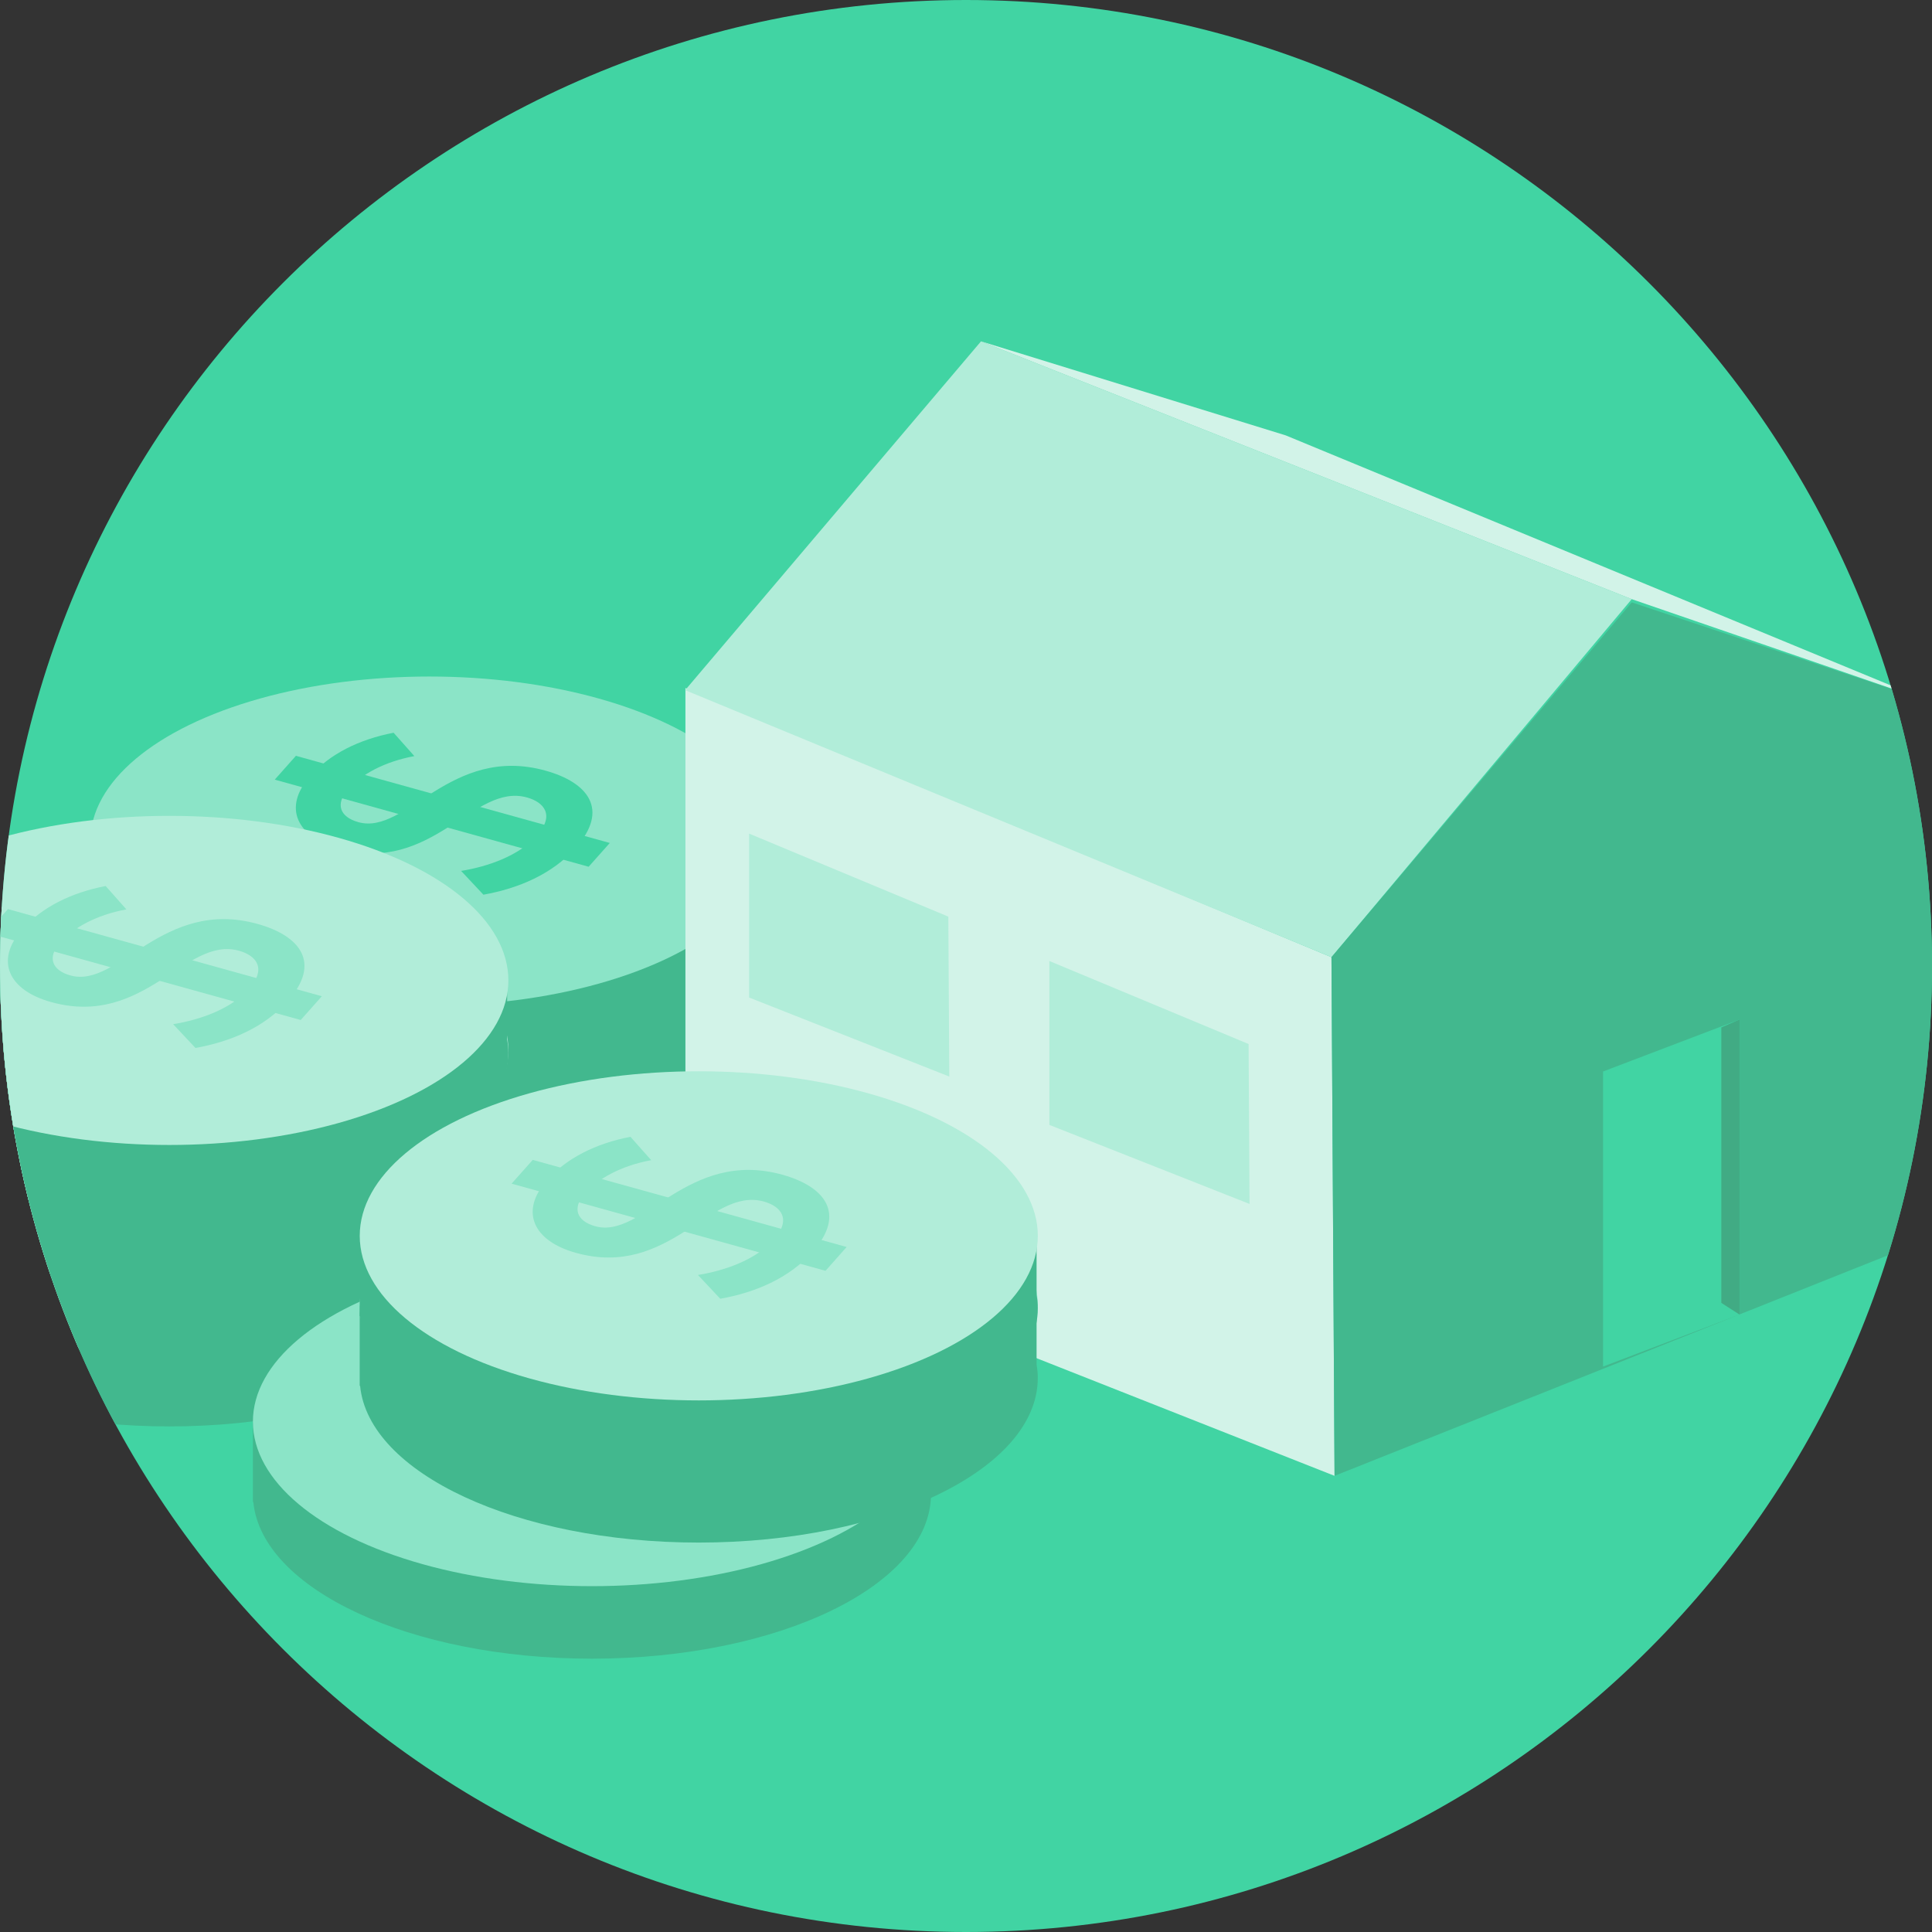 <?xml version="1.0" encoding="utf-8"?>
<!-- Generator: Adobe Illustrator 23.0.1, SVG Export Plug-In . SVG Version: 6.00 Build 0)  -->
<svg version="1.1" id="Capa_1" xmlns="http://www.w3.org/2000/svg" xmlns:xlink="http://www.w3.org/1999/xlink" x="0px" y="0px"
	 viewBox="0 0 421 421" style="enable-background:new 0 0 421 421;" xml:space="preserve">
<rect x="0" y="0" width="421" height="421" fill="#333333" stroke="none"/>
<style type="text/css">
	.st0{opacity:0.8;}
	.st1{fill:#DDE4F4;}
	.st2{fill:#DFE6F6;}
	.st3{fill:#F2F5FA;}
	.st4{fill:#96A7C5;}
	.st5{fill:#889BB5;}
	.st6{fill:#748AA5;}
	.st7{fill:#86CFCF;}
	.st8{fill:#44D8A7;stroke:#40E4B0;stroke-miterlimit:10;}
	.st9{opacity:0.8;fill:none;stroke:#B0BFD6;stroke-width:8;stroke-linejoin:round;stroke-miterlimit:10;}
	.st10{opacity:0.8;fill:#C6D1E5;stroke:#B0BFD6;stroke-width:8;stroke-miterlimit:10;}
	.st11{fill:#C6D1E5;}
	.st12{fill:#3EC19B;}
	.st13{opacity:0.3;}
	.st14{fill:#FFFFFF;}
	.st15{fill:#82E0C9;}
	.st16{fill:#003EB7;}
	.st17{fill:#86B1FF;}
	.st18{fill:#3BA6B2;}
	.st19{fill:#2EC3C5;}
	.st20{fill:none;}
	.st21{fill:#C0F2E4;}
	.st22{fill:#A3EFDB;}
	.st23{fill:url(#SVGID_1_);}
	.st24{fill:#B0BFD6;}
	.st25{fill:none;stroke:#DFE6F6;stroke-width:0.2;stroke-miterlimit:10;}
	.st26{fill:#ECF0F9;}
	.st27{fill:url(#SVGID_2_);}
	.st28{fill:url(#SVGID_3_);}
	.st29{fill:#8EA1BC;}
	.st30{fill:#42B88E;}
	.st31{fill:url(#SVGID_4_);}
	.st32{fill:#41D6A5;}
	.st33{fill:#B3EFDB;}
	.st34{fill:#8DE6C9;}
	.st35{fill:url(#SVGID_5_);}
	.st36{fill:url(#SVGID_6_);}
	.st37{clip-path:url(#SVGID_8_);fill:#F2F5FA;}
	.st38{clip-path:url(#SVGID_8_);}
	.st39{opacity:0.5;stroke:#96A7C5;stroke-width:0.25;stroke-miterlimit:10;}
	.st40{fill:none;stroke:#B7B7B7;stroke-miterlimit:10;}
	.st41{fill:#7ACEB2;}
	.st42{fill:#30B58C;}
	.st43{fill:#6AAA95;}
	.st44{fill:#67C1A5;}
	.st45{fill:none;stroke:#3EC19B;stroke-miterlimit:10;}
	.st46{opacity:0.15;fill:none;stroke:#000000;stroke-width:0.5;stroke-miterlimit:10;}
	.st47{clip-path:url(#SVGID_12_);fill:#F2F5FA;}
	.st48{clip-path:url(#SVGID_12_);}
	.st49{clip-path:url(#SVGID_18_);fill:#F2F5FA;}
	.st50{clip-path:url(#SVGID_18_);}
	.st51{clip-path:url(#SVGID_24_);fill:#F2F5FA;}
	.st52{clip-path:url(#SVGID_24_);}
	.st53{fill:#AABBE9;}
	.st54{fill:#3D3FD0;}
	.st55{fill:#2C299E;}
	.st56{fill:#2E31B6;}
	.st57{fill:#333858;}
	.st58{fill:#2A81CE;}
	.st59{fill:#357BED;}
	.st60{fill:#91D9CC;}
	.st61{fill:#8CC5DE;}
	.st62{fill:#4F97E3;}
	.st63{fill:#1E6DC2;}
	.st64{opacity:0.3;fill:#FFFFFF;stroke:#28B890;stroke-width:9;stroke-linecap:round;stroke-miterlimit:10;}
	.st65{opacity:0.3;fill:#FFFFFF;stroke:#000000;stroke-width:5;stroke-linecap:round;stroke-miterlimit:10;}
	.st66{opacity:0.3;fill:#FFFFFF;}
	.st67{fill:#FFFFFF;stroke:#FFFFFF;stroke-width:5;stroke-linecap:round;stroke-miterlimit:10;}
	.st68{clip-path:url(#SVGID_28_);}
	.st69{clip-path:url(#SVGID_30_);}
	.st70{clip-path:url(#SVGID_32_);}
	.st71{clip-path:url(#SVGID_34_);}
	.st72{clip-path:url(#SVGID_36_);}
	.st73{clip-path:url(#SVGID_38_);}
	.st74{fill:url(#SVGID_39_);}
	.st75{clip-path:url(#SVGID_41_);}
	.st76{fill:url(#SVGID_42_);}
	.st77{fill:none;stroke:#B0BFD6;stroke-width:2;stroke-linecap:round;stroke-miterlimit:10;}
	.st78{fill:none;stroke:#B0BFD6;stroke-width:2;stroke-linecap:round;stroke-miterlimit:10;stroke-dasharray:0.489,4.894;}
	.st79{fill:none;stroke:#B0BFD6;stroke-width:2;stroke-linecap:round;stroke-miterlimit:10;stroke-dasharray:0.541,5.413;}
	.st80{fill:none;stroke:#B0BFD6;stroke-width:2;stroke-linecap:round;stroke-miterlimit:10;stroke-dasharray:0.517,5.168;}
	.st81{fill:none;stroke:#B0BFD6;stroke-width:2;stroke-linecap:round;stroke-miterlimit:10;stroke-dasharray:0.502,5.018;}
	.st82{fill:none;stroke:#B0BFD6;stroke-width:2;stroke-linecap:round;stroke-miterlimit:10;stroke-dasharray:0.516,5.161;}
	.st83{clip-path:url(#SVGID_44_);}
	.st84{fill:none;stroke:#B0BFD6;stroke-width:2;stroke-linecap:round;stroke-miterlimit:10;stroke-dasharray:0.521,5.206;}
	.st85{fill:none;stroke:#B0BFD6;stroke-width:2;stroke-linecap:round;stroke-miterlimit:10;stroke-dasharray:0.511,5.109;}
	.st86{fill:none;stroke:#B0BFD6;stroke-width:2;stroke-linecap:round;stroke-miterlimit:10;stroke-dasharray:0.509,5.088;}
	.st87{fill:none;stroke:#B0BFD6;stroke-width:2;stroke-linecap:round;stroke-miterlimit:10;stroke-dasharray:0.512,5.121;}
	.st88{fill:none;stroke:#B0BFD6;stroke-width:2;stroke-linecap:round;stroke-miterlimit:10;stroke-dasharray:0.487,4.874;}
	.st89{fill:url(#SVGID_45_);}
	.st90{clip-path:url(#SVGID_47_);}
	.st91{fill:url(#SVGID_48_);}
	.st92{clip-path:url(#SVGID_50_);}
	.st93{fill:url(#SVGID_51_);}
	.st94{clip-path:url(#SVGID_53_);}
	.st95{fill:url(#SVGID_54_);}
	.st96{fill:none;stroke:#BCD2FA;stroke-width:4.5;stroke-opacity:0.3;}
	.st97{fill-rule:evenodd;clip-rule:evenodd;fill:#001C9D;}
	.st98{fill:none;stroke:#246BEE;stroke-width:1.916;stroke-linecap:round;stroke-linejoin:round;}
	.st99{fill-rule:evenodd;clip-rule:evenodd;fill:#3C6DD1;}
	.st100{fill:none;stroke:#001C9D;stroke-width:1.15;stroke-linecap:round;stroke-linejoin:round;}
	.st101{fill-rule:evenodd;clip-rule:evenodd;fill:#246BEE;}
	.st102{opacity:0.95;}
	.st103{fill-rule:evenodd;clip-rule:evenodd;fill:#00CD90;}
	.st104{fill-rule:evenodd;clip-rule:evenodd;fill:#BCD2FA;}
	.st105{opacity:0.95;fill-rule:evenodd;clip-rule:evenodd;fill:#001C9D;enable-background:new    ;}
	.st106{opacity:0.95;fill-rule:evenodd;clip-rule:evenodd;fill:#246BEE;enable-background:new    ;}
	.st107{fill:none;stroke:#001C9D;stroke-width:1.916;stroke-linecap:round;stroke-linejoin:round;}
	.st108{fill:none;stroke:#001C9D;stroke-width:2.148;stroke-linecap:round;stroke-linejoin:round;}
	.st109{fill:none;stroke:#FFFFFF;stroke-width:1.15;stroke-linecap:round;stroke-linejoin:round;}
	.st110{fill:none;stroke:#001C9D;stroke-width:1.703;stroke-linecap:round;stroke-linejoin:round;}
	.st111{fill:none;stroke:#286CEE;stroke-width:1.703;stroke-linecap:round;stroke-linejoin:round;}
	.st112{fill:#2165E2;stroke:#226AEC;stroke-width:0.5;}
	.st113{fill:none;stroke:#001C9D;stroke-width:2.062;stroke-linecap:round;stroke-linejoin:round;}
	.st114{fill:none;stroke:#B0BFD6;stroke-width:3;stroke-miterlimit:10;}
	.st115{fill:none;stroke:#C6D1E5;stroke-width:2;stroke-linecap:round;stroke-miterlimit:10;}
	.st116{fill:none;stroke:#C6D1E5;stroke-width:3;stroke-miterlimit:10;}
	.st117{fill:none;stroke:#C6D1E5;stroke-width:3;stroke-linecap:round;stroke-miterlimit:10;}
	.st118{fill:none;stroke:#C6D1E5;stroke-width:4;stroke-linecap:round;stroke-miterlimit:10;}
	.st119{opacity:0.8;fill:none;stroke:#B0BFD6;stroke-width:6;stroke-linejoin:round;stroke-miterlimit:10;}
	.st120{opacity:0.8;fill:#C6D1E5;stroke:#B0BFD6;stroke-width:6;stroke-miterlimit:10;}
	.st121{fill:#80CFC2;}
	.st122{fill:#25A1E9;}
	.st123{fill:#486E8D;}
	.st124{fill:#29526E;}
	.st125{fill:#1D6DC0;}
	.st126{clip-path:url(#SVGID_56_);fill:#EFF3F8;}
	.st127{clip-path:url(#SVGID_56_);}
	.st128{fill:#EFF3F8;}
	.st129{opacity:0.5;stroke:#95A4C4;stroke-width:0.25;stroke-miterlimit:10;}
	.st130{fill:#95A4C4;}
	.st131{fill:#8599B3;}
	.st132{fill:#7588A4;}
	.st133{opacity:0.8;fill:none;stroke:#B5B5B5;stroke-miterlimit:10;}
	.st134{fill:#6CE8B9;stroke:#40E4B0;stroke-miterlimit:10;}
	.st135{fill:#5095E1;}
	.st136{fill:#40BF99;}
	.st137{fill:#6CE8B9;}
	.st138{fill:#367BEB;}
	.st139{fill:#8AE5C1;}
	.st140{fill:none;stroke:#40BF99;stroke-miterlimit:10;}
	.st141{fill:#41D6A5;stroke:#40E4B0;stroke-miterlimit:10;}
	.st142{clip-path:url(#SVGID_58_);fill:#EFF3F8;}
	.st143{clip-path:url(#SVGID_58_);}
	.st144{fill:#F5F5F5;}
	.st145{fill:#C0D9F5;}
	.st146{fill:#96C0EE;}
	.st147{fill:#5096E2;}
	.st148{fill:none;stroke:#67B5F4;stroke-width:2;stroke-linecap:round;stroke-miterlimit:10;}
	.st149{fill:#67B5F4;}
	.st150{fill:none;stroke:#C4CFE3;stroke-width:3;stroke-miterlimit:10;}
	.st151{fill:none;stroke:#5095E1;stroke-width:3;stroke-miterlimit:10;}
	.st152{fill:#42B78D;}
	.st153{fill:#3B536D;}
	.st154{fill:#3B536D;stroke:#5095E1;stroke-width:3;stroke-miterlimit:10;}
	.st155{opacity:0.8;fill:none;stroke:#DDE4F4;stroke-width:8;stroke-linejoin:round;stroke-miterlimit:10;}
	.st156{opacity:0.8;fill:#C4CFE3;stroke:#DDE4F4;stroke-width:8;stroke-miterlimit:10;}
	.st157{fill:none;stroke:#5095E1;stroke-width:3;stroke-linecap:round;stroke-miterlimit:10;}
	.st158{fill:none;stroke:#5095E1;stroke-width:4;stroke-linecap:round;stroke-miterlimit:10;}
	.st159{fill:none;stroke:#67B5F4;stroke-width:4;stroke-linecap:round;stroke-miterlimit:10;}
	.st160{fill:none;stroke:#42B78D;stroke-width:2.5;stroke-linecap:round;stroke-miterlimit:10;}
	.st161{fill:none;stroke:#42B78D;stroke-width:2;stroke-linecap:round;stroke-miterlimit:10;}
	.st162{fill:#41D4A3;}
	.st163{clip-path:url(#SVGID_60_);}
	.st164{fill:#B1EDD9;}
	.st165{fill:#8BE4C7;}
	.st166{fill:#D2F3E8;}
	.st167{fill:#41AB84;}
	.st168{clip-path:url(#SVGID_62_);}
	.st169{clip-path:url(#SVGID_64_);}
	.st170{clip-path:url(#SVGID_66_);}
	.st171{clip-path:url(#SVGID_68_);}
	.st172{fill:none;stroke:#AEBDD4;stroke-width:2;stroke-linecap:round;stroke-miterlimit:10;}
	.st173{fill:none;stroke:#AEBDD4;stroke-width:2;stroke-linecap:round;stroke-miterlimit:10;stroke-dasharray:0.493,4.931;}
	.st174{fill:none;stroke:#AEBDD4;stroke-width:2;stroke-linecap:round;stroke-miterlimit:10;stroke-dasharray:0.503,5.027;}
	.st175{fill:none;stroke:#AEBDD4;stroke-width:2;stroke-linecap:round;stroke-miterlimit:10;stroke-dasharray:0.509,5.09;}
	.st176{fill:none;stroke:#AEBDD4;stroke-width:2;stroke-linecap:round;stroke-miterlimit:10;stroke-dasharray:0.496,4.963;}
	.st177{fill:none;stroke:#AEBDD4;stroke-width:2;stroke-linecap:round;stroke-miterlimit:10;stroke-dasharray:0.499,4.99;}
	.st178{clip-path:url(#SVGID_70_);}
	.st179{fill:#E4F7F1;}
</style>
<g>
	<path class="st162" d="M210.5,421L210.5,421C94.24,421,0,326.76,0,210.5v0C0,94.24,94.24,0,210.5,0h0C326.76,0,421,94.24,421,210.5
		v0C421,326.76,326.76,421,210.5,421z"/>
	<g>
		<defs>
			<path id="SVGID_59_" d="M210.5,421L210.5,421C94.24,421,0,326.76,0,210.5v0C0,94.24,94.24,0,210.5,0h0
				C326.76,0,421,94.24,421,210.5v0C421,326.76,326.76,421,210.5,421z"/>
		</defs>
		<clipPath id="SVGID_1_">
			<use xlink:href="#SVGID_59_"  style="overflow:visible;"/>
		</clipPath>
		<g style="clip-path:url(#SVGID_1_);">
			<g>
				<path class="st30" d="M167.19,211.33v-12.87h-7.27c-12.03-11.89-37.21-20.08-66.35-20.08s-54.32,8.19-66.35,20.08h-7.53v17.5
					h0.09c1.85,19.01,34.17,34.15,73.79,34.15c40.8,0,73.88-16.06,73.88-35.86C167.45,213.26,167.34,212.29,167.19,211.33z"/>
				<ellipse class="st164" cx="93.57" cy="198.46" rx="73.88" ry="35.86"/>
			</g>
			<g>
				<path class="st30" d="M167.19,196.15v-12.87h-7.27c-12.03-11.89-37.21-20.08-66.35-20.08s-54.32,8.19-66.35,20.08h-7.53v17.5
					h0.09c1.85,19.01,34.17,34.15,73.79,34.15c40.8,0,73.88-16.06,73.88-35.86C167.45,198.08,167.34,197.11,167.19,196.15z"/>
				<ellipse class="st165" cx="93.57" cy="183.28" rx="73.88" ry="35.86"/>
			</g>
			<g>
				<path class="st30" d="M110.51,272.05v-12.87h-7.27C91.22,247.29,66.03,239.1,36.9,239.1s-54.32,8.19-66.35,20.08h-7.53v17.5
					h0.09c1.85,19.01,34.17,34.15,73.79,34.15c40.8,0,73.88-16.06,73.88-35.86C110.78,273.98,110.67,273.01,110.51,272.05z"/>
				<ellipse class="st164" cx="36.9" cy="259.18" rx="73.88" ry="35.86"/>
			</g>
			<g>
				<path class="st30" d="M110.51,256.87V244h-7.27c-12.03-11.89-37.21-20.08-66.35-20.08s-54.32,8.19-66.35,20.08h-7.53v17.5h0.09
					c1.85,19.01,34.17,34.15,73.79,34.15c40.8,0,73.88-16.06,73.88-35.86C110.78,258.8,110.67,257.83,110.51,256.87z"/>
				<ellipse class="st164" cx="36.9" cy="244" rx="73.88" ry="35.86"/>
			</g>
			<g>
				<path class="st30" d="M110.51,241.69v-12.87h-7.27c-12.03-11.89-37.21-20.08-66.35-20.08s-54.32,8.19-66.35,20.08h-7.53v17.5
					h0.09c1.85,19.01,34.17,34.15,73.79,34.15c40.8,0,73.88-16.06,73.88-35.86C110.78,243.62,110.67,242.65,110.51,241.69z"/>
				<ellipse class="st164" cx="36.9" cy="228.82" rx="73.88" ry="35.86"/>
			</g>
			<g>
				<g>
					<path class="st162" d="M105.34,194.96l-4.86-5.18c5.95-0.96,12.65-3.35,16.5-7.68c3.98-4.47,1.59-7.29-2.16-8.33
						c-11.68-3.24-20.49,16.86-40.93,11.19c-9.26-2.57-12.37-9.01-6.28-15.86c4.27-4.8,10.62-7.98,18.16-9.43l4.52,5.09
						c-6.62,1.24-11.56,4-14.46,7.26c-2.82,3.17-1.8,6.01,2.28,7.14c10.43,2.89,20.08-16.97,40.76-11.23
						c9.26,2.57,13.99,8.47,6.58,16.82C120.35,190.47,112.99,193.6,105.34,194.96z"/>
				</g>
				<polygon class="st162" points="132.88,183.69 128.27,188.87 59.87,169.89 64.48,164.7 				"/>
			</g>
			<g>
				<path class="st30" d="M110.51,226.51v-12.87h-7.27c-12.03-11.89-37.21-20.08-66.35-20.08s-54.32,8.19-66.35,20.08h-7.53v17.5
					h0.09c1.85,19.01,34.17,34.15,73.79,34.15c40.8,0,73.88-16.06,73.88-35.86C110.78,228.44,110.67,227.47,110.51,226.51z"/>
				<ellipse class="st164" cx="36.9" cy="213.64" rx="73.88" ry="35.86"/>
			</g>
			<g>
				<g>
					<path class="st165" d="M42.59,228.36l-4.86-5.18c5.95-0.96,12.65-3.35,16.5-7.68c3.98-4.47,1.59-7.29-2.16-8.33
						c-11.68-3.24-20.49,16.86-40.93,11.19c-9.26-2.57-12.37-9.01-6.28-15.86c4.27-4.8,10.62-7.98,18.16-9.43l4.52,5.09
						c-6.62,1.24-11.56,4-14.46,7.26c-2.82,3.17-1.8,6.01,2.28,7.14c10.43,2.89,20.08-16.97,40.76-11.23
						c9.26,2.57,13.99,8.47,6.58,16.82C57.61,223.87,50.25,227,42.59,228.36z"/>
				</g>
				<polygon class="st165" points="70.13,217.09 65.53,222.27 -2.88,203.28 1.73,198.1 				"/>
			</g>
			<g>
				<polygon class="st166" points="149.36,149.93 290.14,208.58 290.81,321.6 149.36,265.75 				"/>
				<polygon class="st164" points="290.14,208.58 149.3,150.39 213.77,74.38 355.57,130.56 				"/>
				<polyline class="st166" points="421,153.07 355.57,130.56 213.77,74.38 280.16,94.87 				"/>
				<polygon class="st30" points="421,153.07 421,269.71 290.81,321.6 290.14,208.58 355.57,131.26 				"/>
				<polygon class="st164" points="163.24,181.65 206.65,199.74 206.86,234.59 163.24,217.37 				"/>
				<polygon class="st164" points="228.67,209.41 272.08,227.5 272.29,262.35 228.67,245.13 				"/>
				<polygon class="st162" points="349.32,233.49 379.06,222.16 379.06,286.46 349.32,297.79 				"/>
				<polygon class="st167" points="375.09,223.89 379.06,222.16 379.06,286.46 375.09,283.91 				"/>
			</g>
			<g>
				<path class="st30" d="M202.61,322.66v-12.87h-7.27c-12.03-11.89-37.21-20.08-66.35-20.08s-54.32,8.19-66.35,20.08h-7.53v17.5
					h0.09c1.85,19.01,34.17,34.15,73.79,34.15c40.8,0,73.88-16.06,73.88-35.86C202.87,324.58,202.77,323.62,202.61,322.66z"/>
				<ellipse class="st165" cx="128.99" cy="309.78" rx="73.88" ry="35.86"/>
			</g>
			<g>
				<path class="st30" d="M225.88,297.36v-12.87h-7.27c-12.03-11.89-37.21-20.08-66.35-20.08s-54.32,8.19-66.35,20.08h-7.53v17.5
					h0.09c1.85,19.01,34.17,34.15,73.79,34.15c40.8,0,73.88-16.06,73.88-35.86C226.15,299.28,226.04,298.32,225.88,297.36z"/>
				<ellipse class="st165" cx="152.27" cy="284.48" rx="73.88" ry="35.86"/>
			</g>
			<g>
				<path class="st30" d="M225.88,282.17V269.3h-7.27c-12.03-11.89-37.21-20.08-66.35-20.08s-54.32,8.19-66.35,20.08h-7.53v17.5
					h0.09c1.85,19.01,34.17,34.15,73.79,34.15c40.8,0,73.88-16.06,73.88-35.86C226.15,284.1,226.04,283.13,225.88,282.17z"/>
				<ellipse class="st164" cx="152.27" cy="269.3" rx="73.88" ry="35.86"/>
			</g>
			<g>
				<g>
					<path class="st165" d="M156.95,283.01l-4.86-5.18c5.95-0.96,12.65-3.35,16.5-7.68c3.98-4.47,1.59-7.29-2.16-8.33
						c-11.68-3.24-20.49,16.86-40.93,11.19c-9.26-2.57-12.37-9.01-6.28-15.86c4.27-4.8,10.62-7.98,18.16-9.43l4.52,5.09
						c-6.62,1.24-11.56,4-14.46,7.26c-2.82,3.17-1.8,6.01,2.28,7.14c10.43,2.89,20.08-16.97,40.76-11.23
						c9.26,2.57,13.99,8.47,6.58,16.82C171.96,278.52,164.61,281.65,156.95,283.01z"/>
				</g>
				<polygon class="st165" points="184.49,271.73 179.89,276.92 111.48,257.93 116.09,252.75 				"/>
			</g>
		</g>
	</g>
</g>
</svg>
